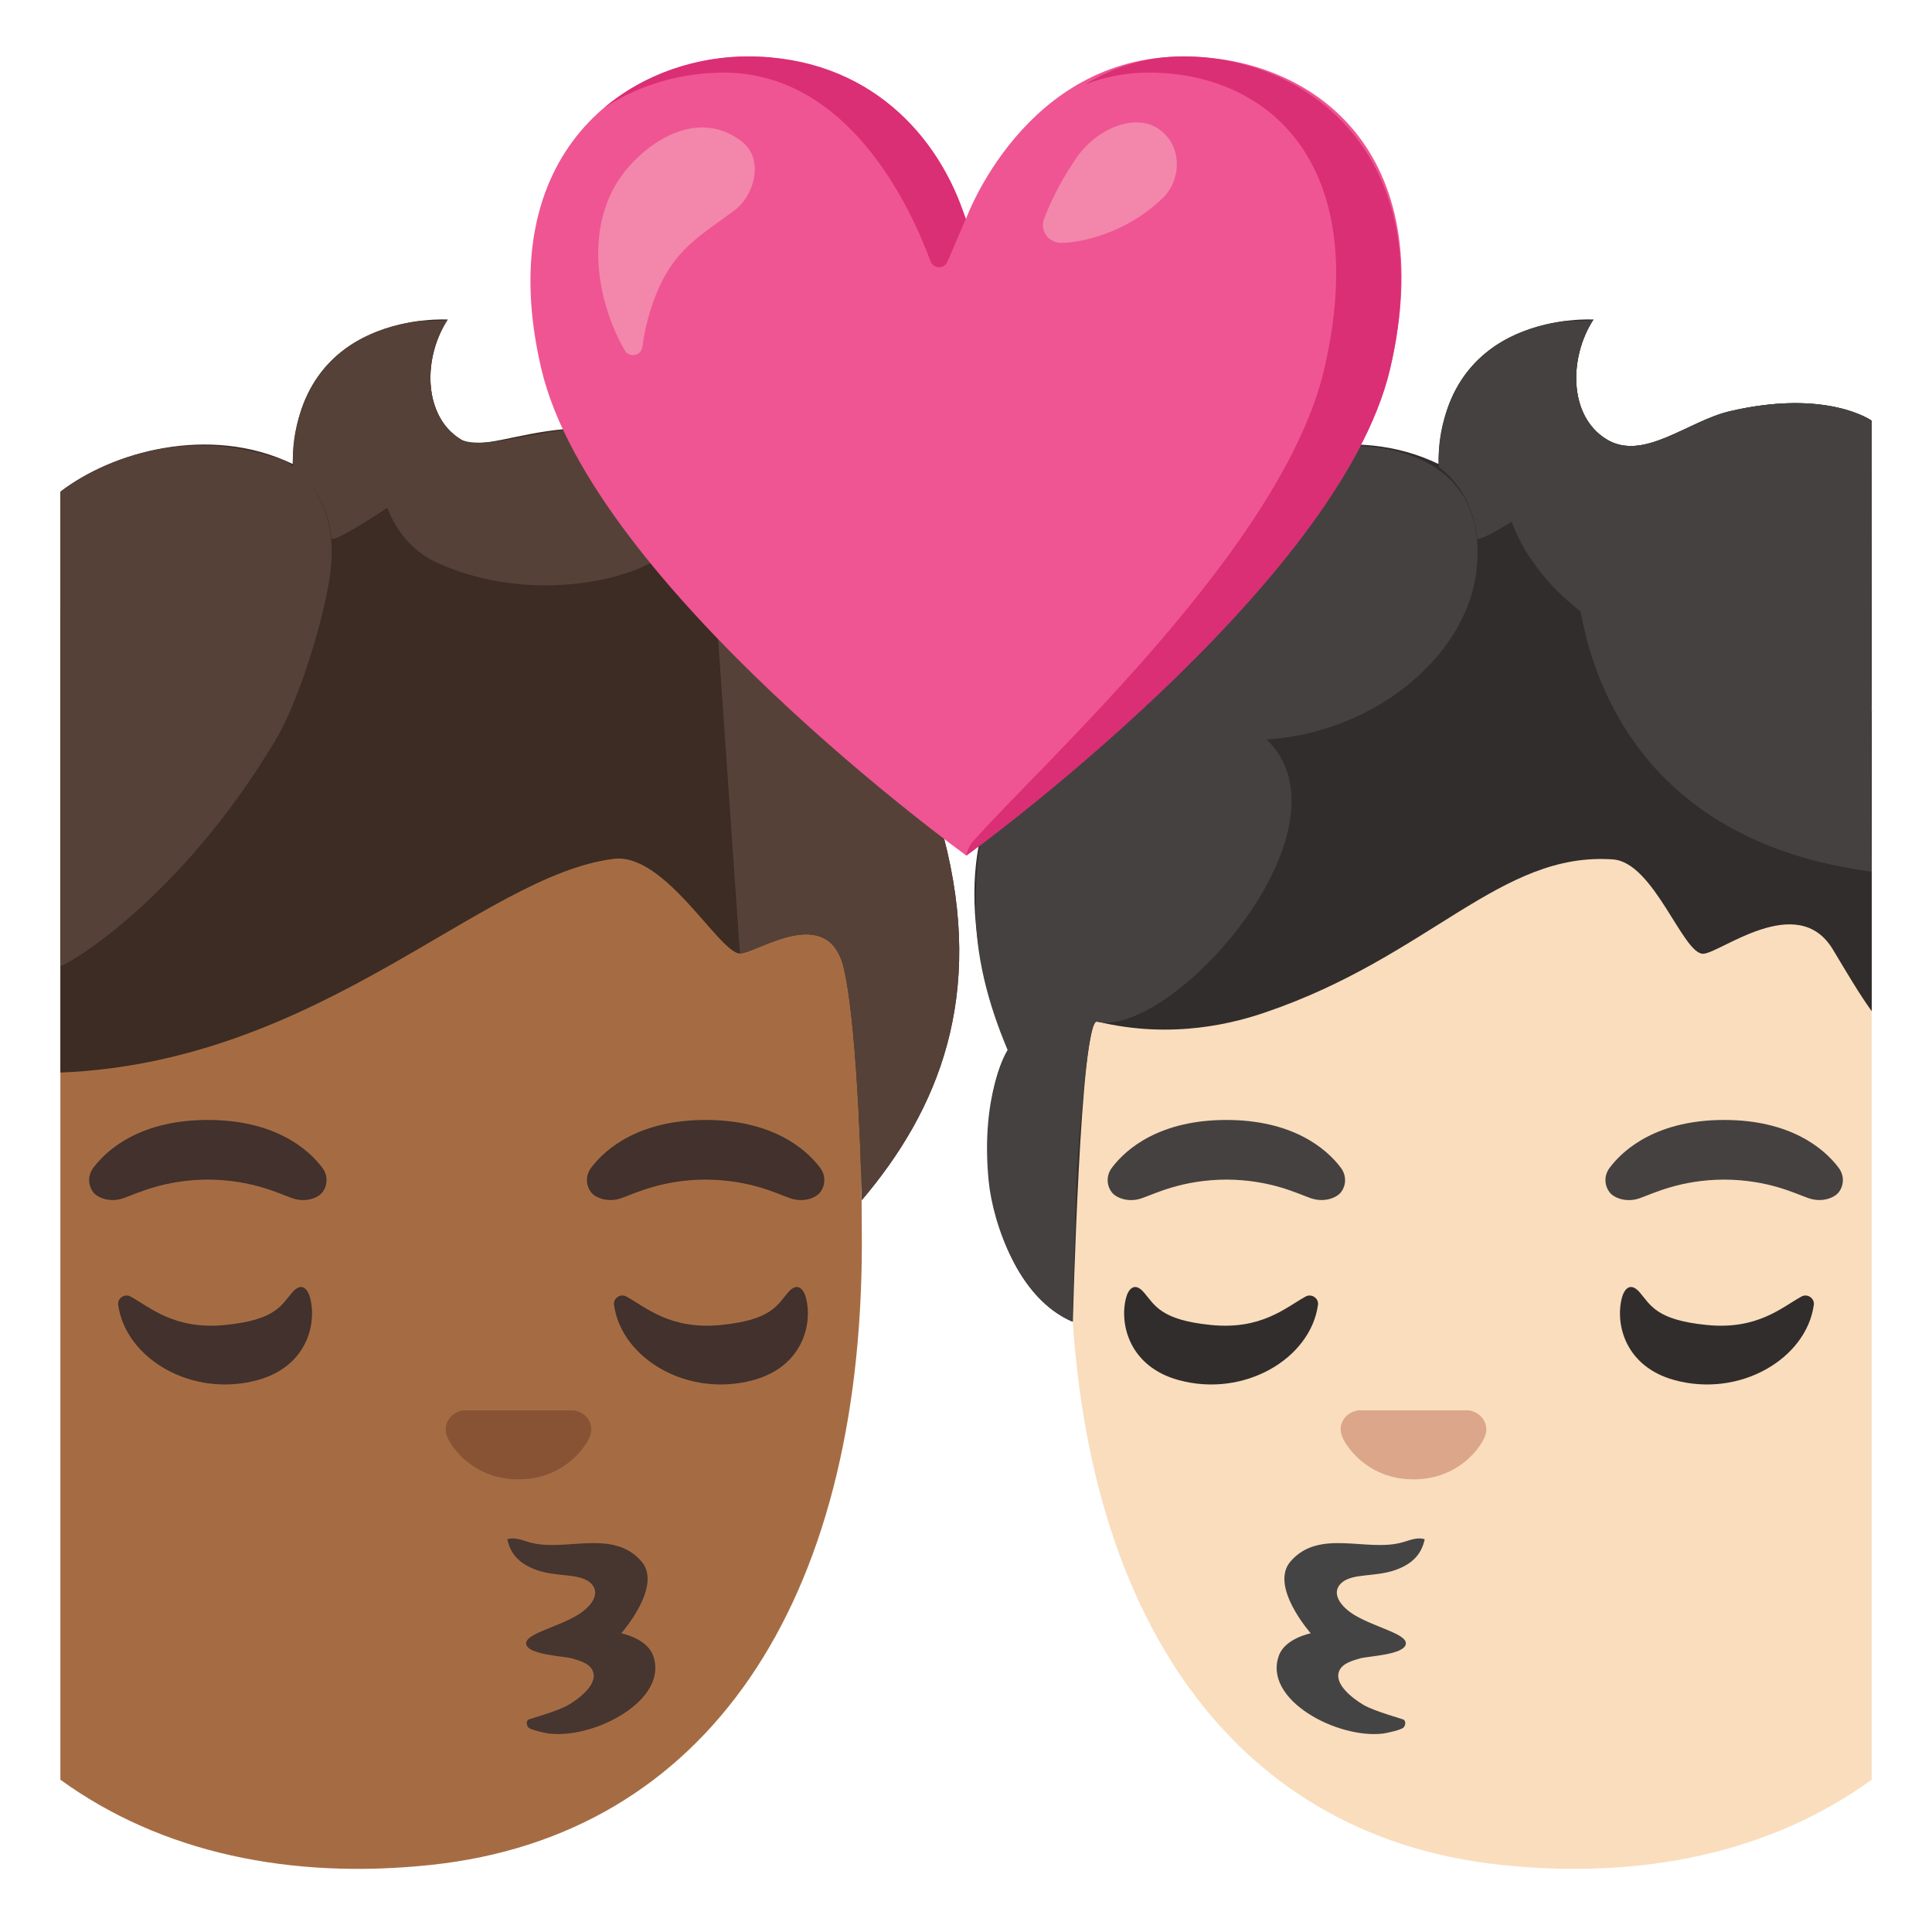 <svg xmlns="http://www.w3.org/2000/svg" xml:space="preserve" id="Layer_1" x="0" y="0" version="1.1" viewBox="0 0 128 128"><path id="head_354_" d="M25.73 34.74c27.05 0 31.37 19.51 31.37 47.59 0 23.97-10.35 39.27-28.5 41.22-9.35 1-17.91-.79-24.6-5.64V40.6c5.31-3.77 12.38-5.86 21.73-5.86" style="fill:#a56c43"/><path d="M21.35 77.36c-.97-1.29-3.22-3.16-7.58-3.16s-6.61 1.87-7.58 3.16c-.43.57-.32 1.23-.02 1.62.28.37 1.09.71 1.99.41.9-.31 2.66-1.22 5.61-1.24 2.95.02 4.71.93 5.61 1.24s1.72-.04 1.99-.41c.3-.39.41-1.05-.02-1.62M54.33 77.36c-.97-1.29-3.22-3.16-7.58-3.16s-6.61 1.87-7.58 3.16c-.43.57-.32 1.23-.02 1.62.28.37 1.09.71 1.99.41.9-.31 2.66-1.22 5.61-1.24 2.95.02 4.71.93 5.61 1.24s1.72-.04 1.99-.41c.3-.39.41-1.05-.02-1.62" style="fill:#42312c" id="eyebrows_179_"/><path d="M19.35 85.64c.67-.79 1.07-.16 1.2.36.45 1.76-.25 4.54-3.47 5.43-4.36 1.2-8.76-1.42-9.25-4.98-.06-.44.43-.77.82-.55 1.31.72 2.93 2.23 6.3 1.88 3.28-.33 3.68-1.29 4.4-2.14M52.2 85.64c.67-.79 1.07-.16 1.2.36.45 1.76-.25 4.54-3.47 5.43-4.36 1.2-8.76-1.42-9.25-4.98-.06-.44.43-.77.82-.55 1.31.72 2.93 2.23 6.3 1.88 3.28-.33 3.68-1.29 4.4-2.14" style="fill:#42312c" id="eyes_176_"/><path id="mouth_104_" d="M36.35 114.85c3.02.38 8.02-2.23 6.91-5.19-.42-1.12-2.1-1.45-2.1-1.45s2.76-3.12 1.34-4.76c-1.91-2.21-5.07-.59-7.43-1.27-.48-.14-.99-.36-1.46-.2.2.94.76 1.62 1.95 2.04 1.34.47 2.8.2 3.54.83.76.66.11 1.59-.87 2.17-1.39.82-3.47 1.24-3.37 1.9.11.72 2.49.8 3.02.95.48.14 1.18.32 1.39.83.38.89-.93 1.85-1.6 2.25-.74.44-2.61.93-2.68.99-.14.12-.11.37.02.51.13.15 1.05.36 1.34.4" style="fill:#473530"/><path id="nose_177_" d="M38.35 93.53q-.165-.06-.33-.09h-7.33q-.165.015-.33.09c-.66.27-1.03.96-.72 1.69s1.77 2.79 4.71 2.79 4.4-2.06 4.71-2.79-.05-1.42-.71-1.69" style="fill:#875334"/><path id="hair_604_" d="M62.52 55.44c-1.44-5.5-3.51-16.65-11.47-22.57-11.22-8.35-18.1-2.25-20.55-3.78-2.51-1.56-2.46-5.44-.84-7.92 0 0-10.1-.63-10.27 9.57-5.55-2.67-12.02-.77-15.39 1.84v38.48c17.28-.69 27.89-13.08 36.67-14.16 3.4-.42 7.01 6.28 8.35 6.27 1.11-.01 5.86-3.42 6.89 1 .97 4.17 1.19 15.34 1.19 15.34 5.08-5.99 8.18-13.5 5.42-24.07" style="fill:#3c2c23"/><g id="hairHighlights_29_"><path d="M37.38 28.49s-1.37.18-2.58.42c-1.83.36-3.86.74-4.71-.04-2.02-1.86-2.05-5.22-.43-7.7-.02.02-2.83 1.04-4.23 5.09-.71 2.07-1.24 8.83 3.53 11.02 6.27 2.88 13.74 1.1 15.53-1.02 2.29-2.69-4.61-8.34-7.11-7.77" style="fill:#554138"/><path d="M30.5 29.09c-2.51-1.56-2.46-5.44-.84-7.92-.08.12-1.8.08-1.99.11-1.48.2-2.94.66-4.22 1.44-1.67 1.03-2.88 2.6-3.5 4.46-.45 1.33-.61 2.57-.52 3.78 0 0 2.19 1.39 2.53 4.7.05.64 9.79-5.8 8.54-6.57" style="fill:#554138"/><path d="M18.26 49.03c1.55-2.59 3.29-8.22 3.64-11.22.14-1.22.08-2.29-.15-3.21-.47-1.88-1.48-3.18-2.8-4.03-8.47-3.18-14.67 1.8-14.95 2.01V64c.27.05 7.84-4.23 14.26-14.97" style="fill:#554138"/><path d="M62.52 55.44c-1.44-5.5-3.51-16.65-11.47-22.57-1.52-1.13-2.95-1.99-4.31-2.64l2.28 32.94c1.11-.01 5.86-3.42 6.89 1 .97 4.17 1.19 15.34 1.19 15.34 5.08-5.99 8.18-13.5 5.42-24.07" style="fill:#554138"/></g><path id="head_351_" d="M102.27 34.74c-27.05 0-31.37 19.51-31.37 47.59 0 23.97 10.35 39.27 28.5 41.22 9.35 1 17.91-.79 24.6-5.64V40.6c-5.31-3.77-12.38-5.86-21.73-5.86" style="fill:#f9ddbd"/><path d="M106.65 77.36c.97-1.29 3.22-3.16 7.58-3.16s6.61 1.87 7.58 3.16c.43.57.32 1.23.02 1.62-.28.37-1.09.71-1.99.41-.9-.31-2.66-1.22-5.61-1.24-2.95.02-4.71.93-5.61 1.24s-1.72-.04-1.99-.41c-.3-.39-.41-1.05.02-1.62M73.67 77.36c.97-1.29 3.22-3.16 7.58-3.16s6.61 1.87 7.58 3.16c.43.57.32 1.23.02 1.62-.28.37-1.09.71-1.99.41-.9-.31-2.66-1.22-5.61-1.24-2.95.02-4.71.93-5.61 1.24s-1.72-.04-1.99-.41c-.3-.39-.41-1.05.02-1.62" style="fill:#454140" id="eyebrows_175_"/><path d="M108.65 85.64c-.67-.79-1.07-.16-1.2.36-.45 1.76.25 4.54 3.47 5.43 4.36 1.2 8.76-1.42 9.25-4.98.06-.44-.43-.77-.82-.55-1.31.72-2.93 2.23-6.3 1.88-3.29-.33-3.68-1.29-4.4-2.14M75.8 85.64c-.67-.79-1.07-.16-1.2.36-.45 1.76.25 4.54 3.47 5.43 4.36 1.2 8.76-1.42 9.25-4.98.06-.44-.43-.77-.82-.55-1.31.72-2.93 2.23-6.3 1.88-3.28-.33-3.68-1.29-4.4-2.14" style="fill:#312d2d" id="eyes_172_"/><path id="mouth_101_" d="M91.65 114.85c-3.02.38-8.02-2.23-6.91-5.19.42-1.12 2.1-1.45 2.1-1.45s-2.76-3.12-1.34-4.76c1.91-2.21 5.07-.59 7.43-1.27.48-.14.99-.36 1.46-.2-.2.94-.76 1.62-1.95 2.04-1.34.47-2.8.2-3.54.83-.76.66-.11 1.59.87 2.17 1.39.82 3.47 1.24 3.37 1.9-.11.72-2.49.8-3.02.95-.48.14-1.18.32-1.39.83-.38.89.93 1.85 1.6 2.25.74.44 2.61.93 2.68.99.14.12.11.37-.02.51-.13.15-1.05.36-1.34.4" style="fill:#444"/><path id="nose_174_" d="M89.65 93.53q.165-.06.33-.09h7.33q.165.015.33.09c.66.27 1.03.96.72 1.69s-1.77 2.79-4.71 2.79-4.4-2.06-4.71-2.79c-.32-.73.05-1.42.71-1.69" style="fill:#dba689"/><path id="hair_609_" d="M124 27.87s-2.95-2.12-9.37-.63c-2.82.65-5.76 3.38-8.22 1.85-2.51-1.56-2.46-5.44-.84-7.92 0 0-10.1-.63-10.27 9.57-5.58-2.7-12.1-.75-15.45 1.89-6.14 4.84-5.36 12.19-5.36 12.19s-15.59 4.76-7.71 24.74c0 0-1.73 2.4-1.16 8.61.39 4.26 2.47 8.19 5.46 9.39 0 0 .5-20.15 1.61-19.88 5.06 1.23 9.25.04 11.15-.61 10.89-3.71 15.57-10.67 23.03-10.13 2.7.19 4.62 6.26 5.96 6.25 1.11-.01 6.25-4.18 8.6-.29.95 1.58 1.73 2.92 2.58 4.1V27.87z" style="fill:#312d2d"/><g id="hairHighlights_34_"><path d="M124 27.87s-2.95-2.12-9.37-.63c-2.82.65-5.76 3.38-8.22 1.85-2.51-1.56-2.46-5.44-.84-7.92-.02.02-3.72 1.14-5.12 4.44-2.82 6.61-1.29 18.29 23.57 21.54-.11 0-.02-17.1-.02-19.28" style="fill:#454140"/><path d="M124 27.87s-2.95-2.12-9.37-.63c-2.82.65-5.76 3.38-8.22 1.85-2.51-1.56-7.26 25.42 17.6 28.66-.1 0-.01-27.7-.01-29.88" style="fill:#454140"/><path d="M83.56 48.67c-6.8.91-9.09-3.84-9.09-3.84-9.46 3.93-9.79 10.72-9.83 15.18-.03 3.3.83 6.51 2.12 9.56 0 0-1.82 2.9-1.26 8.66.28 2.86 2 7.81 5.55 9.34 0 0 .19-7.83.32-10.25.03-.6.65-9.77 1.29-9.63 5.08 1.13 17.81-13.33 10.9-19.02" style="fill:#454140"/><path d="M97.66 34.59c-1.73-6.9-12.84-5.88-17.82-1.96-2.79 2.2-5.36 5.86-5.36 12.19 0 0 .92 1.33 1.7 2.03 1.26 1.13 2.86 1.8 4.54 2.03 4.42.6 9.07-.69 12.55-3.5 2.35-1.9 4.21-4.57 4.55-7.58.14-1.22.08-2.28-.16-3.21" style="fill:#454140"/><path d="M106.41 29.09c-2.51-1.56-2.46-5.44-.84-7.92-.08.12-1.8.08-1.99.11-1.48.2-2.94.66-4.22 1.44-1.67 1.03-2.88 2.6-3.5 4.46-.45 1.33-.61 2.57-.52 3.78 0 0 2.19 1.39 2.53 4.7.06.64 9.79-5.8 8.54-6.57" style="fill:#454140"/></g><path d="M78.41 3.74C67.87 3.74 64 14.5 64 14.5S60.18 3.74 49.57 3.74c-7.97 0-17.07 6.32-13.71 20.68s28.16 32.26 28.16 32.26 24.72-17.9 28.08-32.26S87.02 3.74 78.41 3.74" style="fill:#ef5592"/><path d="M47.94 4.81c8.27 0 12.38 8.89 13.71 12.5.19.51.91.53 1.12.03l1.21-2.83c-1.71-5.45-6.4-10.77-14.41-10.77-3.32 0-6.82 1.1-9.55 3.41 2.4-1.59 5.23-2.34 7.92-2.34M78.41 3.74c-2.55 0-4.7.74-6.51 1.85 1.27-.49 2.68-.78 4.23-.78 7.8 0 14.77 5.91 11.62 19.58-2.7 11.73-18.5 25.96-23.32 31.39-.31.35-.41.91-.41.91s24.72-17.9 28.08-32.26c3.36-14.37-5.72-20.69-13.69-20.69" style="fill:#da2e75"/><path d="M41.4 11.36c1.8-2.25 5.03-4.11 7.76-1.97 1.48 1.16.83 3.54-.49 4.54-1.93 1.46-3.6 2.34-4.77 4.63-.7 1.38-1.13 2.88-1.34 4.42-.08.61-.88.75-1.18.22-2.04-3.6-2.61-8.55.02-11.84M70.31 16.09c-.85 0-1.44-.82-1.13-1.61a19.3 19.3 0 0 1 2.2-4.11c1.32-1.85 3.82-2.92 5.41-1.81 1.63 1.15 1.42 3.43.27 4.54-2.45 2.39-5.53 2.99-6.75 2.99" style="fill:#f386ab"/></svg>